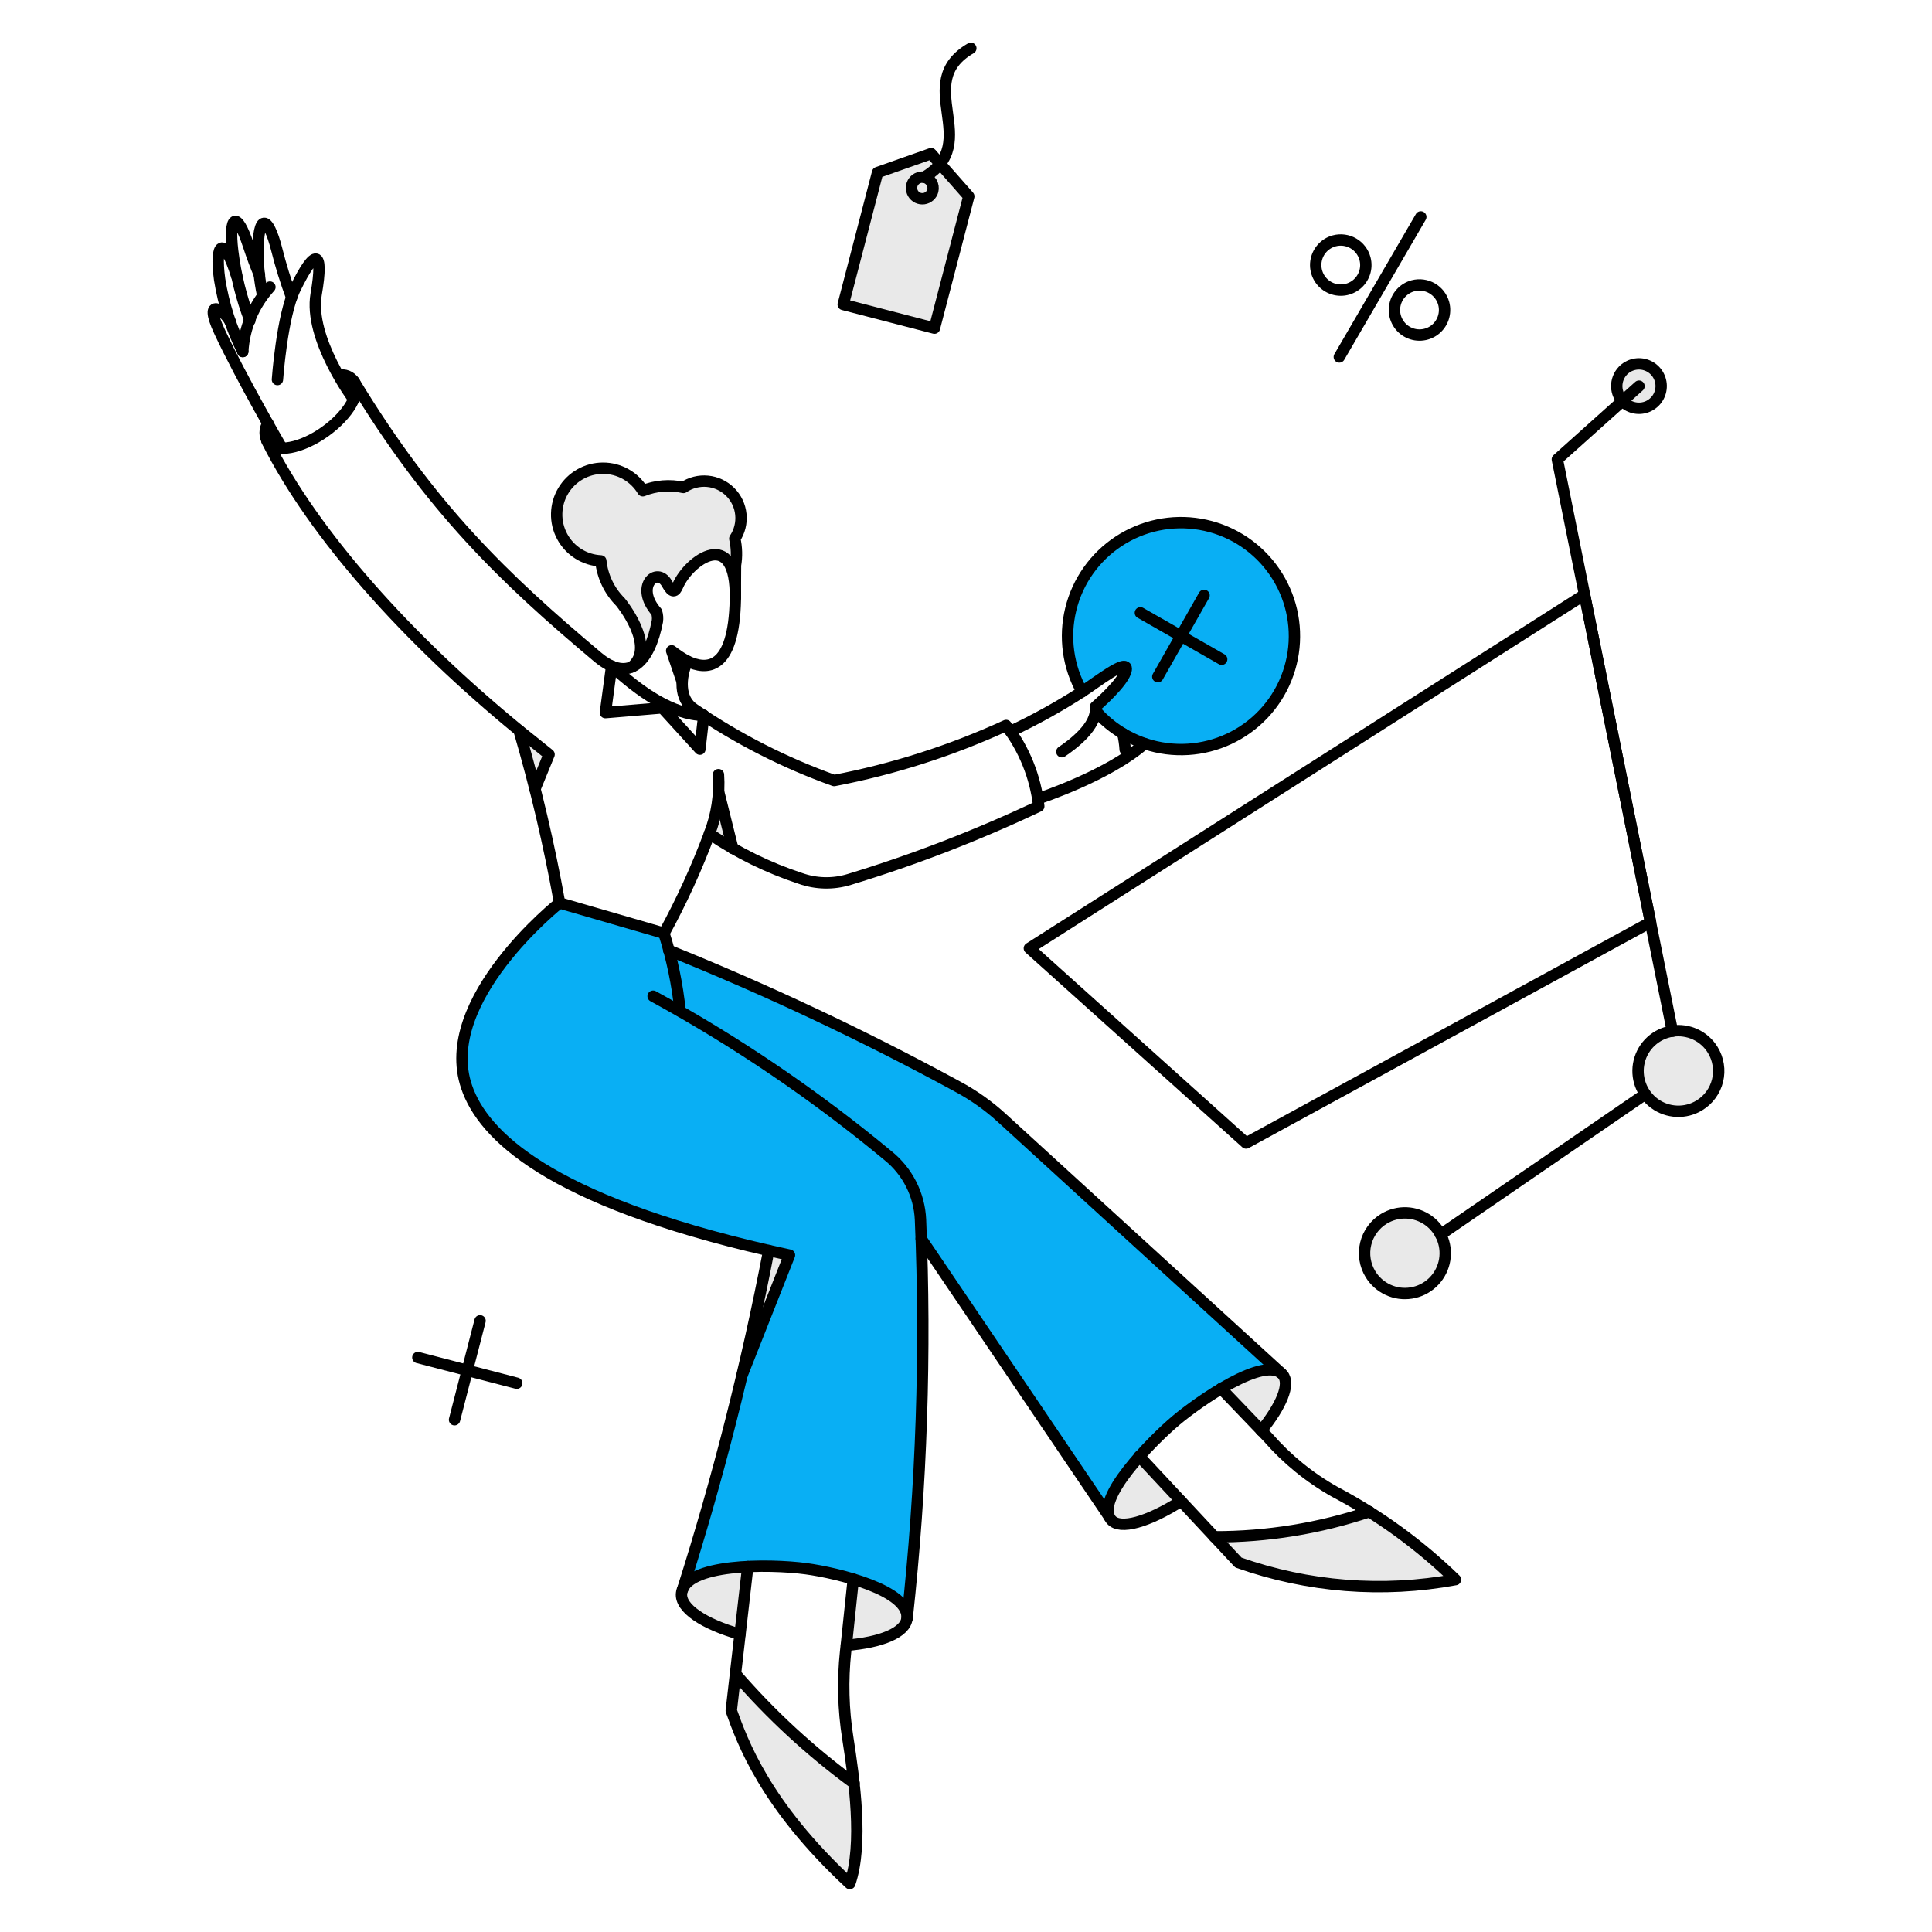 <svg width="96" height="96" viewBox="0 0 96 96" fill="none" xmlns="http://www.w3.org/2000/svg">
<path d="M62.656 27.615C61.691 26.654 60.411 26.076 59.053 25.987C57.694 25.897 56.349 26.303 55.266 27.128C54.183 27.953 53.436 29.143 53.162 30.476C52.888 31.81 53.106 33.197 53.776 34.383C54.46 33.945 56.047 32.678 55.965 33.288C55.873 33.899 54.433 35.13 54.433 35.13C54.441 35.191 54.444 35.252 54.442 35.313C54.939 35.883 55.547 36.346 56.227 36.676C56.908 37.006 57.648 37.195 58.403 37.233C59.158 37.271 59.914 37.156 60.624 36.895C61.334 36.635 61.984 36.234 62.535 35.717C63.087 35.2 63.529 34.577 63.835 33.886C64.141 33.194 64.305 32.448 64.316 31.692C64.327 30.936 64.186 30.185 63.901 29.484C63.616 28.784 63.193 28.148 62.656 27.615Z" fill="#09AFF4"/>
<path d="M49.807 55.601C49.122 54.974 48.363 54.435 47.545 53.996C42.913 51.468 38.137 49.215 33.241 47.246C33.103 46.735 32.993 46.391 32.993 46.391L27.805 44.886C27.805 44.886 21.704 49.71 23.19 54.032C24.011 56.432 27.258 59.641 38.21 62.157C37.09 67.853 35.656 73.483 33.916 79.021C34.34 78.101 36.769 77.556 39.642 77.879C42.733 78.225 45.14 79.347 45.031 80.396L45.067 80.441C45.751 74.186 45.985 67.89 45.767 61.602L55.148 75.469C54.62 74.722 56.03 72.576 58.345 70.621C60.697 68.632 63.087 67.602 63.688 68.304L63.725 68.322L49.807 55.601Z" fill="#09AFF4"/>
<path d="M85.107 52.172C84.901 51.833 84.598 51.564 84.239 51.397C83.879 51.231 83.478 51.175 83.087 51.236C82.696 51.298 82.331 51.474 82.04 51.742C81.748 52.011 81.543 52.36 81.45 52.745C81.356 53.13 81.38 53.534 81.516 53.906C81.653 54.278 81.897 54.601 82.217 54.835C82.537 55.068 82.919 55.201 83.315 55.217C83.711 55.234 84.103 55.132 84.441 54.925C84.666 54.789 84.862 54.609 85.017 54.396C85.172 54.184 85.284 53.942 85.346 53.687C85.408 53.431 85.419 53.165 85.377 52.906C85.337 52.645 85.244 52.396 85.107 52.172Z" fill="#E9E9E9"/>
<path d="M68.1 63.315C68.307 63.653 68.609 63.923 68.969 64.089C69.328 64.256 69.729 64.312 70.121 64.25C70.512 64.189 70.877 64.013 71.168 63.745C71.46 63.476 71.665 63.127 71.758 62.742C71.851 62.357 71.828 61.953 71.691 61.581C71.555 61.209 71.311 60.885 70.99 60.652C70.67 60.419 70.288 60.285 69.892 60.269C69.496 60.253 69.105 60.355 68.766 60.561C68.541 60.698 68.346 60.878 68.191 61.091C68.035 61.303 67.924 61.544 67.862 61.8C67.8 62.056 67.789 62.321 67.83 62.581C67.871 62.841 67.963 63.09 68.1 63.315Z" fill="#E9E9E9"/>
<path d="M80.676 19.981C80.834 20.132 81.033 20.233 81.248 20.271C81.463 20.309 81.684 20.283 81.885 20.195C82.084 20.107 82.254 19.961 82.371 19.777C82.489 19.593 82.549 19.378 82.544 19.159C82.539 18.941 82.469 18.729 82.344 18.55C82.218 18.371 82.043 18.234 81.839 18.155C81.635 18.076 81.412 18.059 81.199 18.107C80.986 18.154 80.792 18.264 80.641 18.422C80.44 18.634 80.331 18.917 80.337 19.209C80.344 19.501 80.466 19.779 80.676 19.981Z" fill="#E9E9E9"/>
<path d="M13.304 21.039C13.213 21.181 13.165 21.345 13.165 21.513C13.165 21.681 13.213 21.846 13.304 21.988C13.39 22.089 13.5 22.169 13.624 22.22C13.748 22.27 13.882 22.291 14.015 22.279L13.304 21.039Z" fill="#E9E9E9"/>
<path d="M17.581 18.942C17.502 18.823 17.39 18.731 17.257 18.679C17.125 18.627 16.98 18.617 16.842 18.65C17.088 19.042 17.325 19.444 17.581 19.835C17.655 19.698 17.695 19.545 17.695 19.389C17.695 19.232 17.655 19.079 17.581 18.942Z" fill="#E9E9E9"/>
<path d="M63.741 68.311C63.34 67.837 62.136 68.138 60.677 68.986L62.674 71.074C63.677 69.844 64.124 68.777 63.741 68.311Z" fill="#E9E9E9"/>
<path d="M56.611 72.361C55.389 73.757 54.796 75.006 55.225 75.517C55.662 76.036 57.058 75.626 58.69 74.587L56.611 72.361Z" fill="#E9E9E9"/>
<path d="M36.284 24.441C35.981 24.141 35.584 23.955 35.16 23.915C34.736 23.875 34.312 23.984 33.959 24.222C33.285 24.071 32.582 24.128 31.942 24.386C31.738 24.044 31.449 23.761 31.102 23.565C30.756 23.368 30.364 23.265 29.966 23.265C29.568 23.265 29.177 23.367 28.83 23.564C28.483 23.76 28.194 24.043 27.989 24.384C27.784 24.726 27.672 25.115 27.662 25.513C27.652 25.911 27.746 26.305 27.934 26.656C28.122 27.007 28.398 27.303 28.734 27.516C29.071 27.729 29.457 27.851 29.855 27.87C29.936 28.642 30.28 29.363 30.83 29.912C30.83 29.912 32.563 32.01 31.477 33.067C31.841 32.783 32.138 32.421 32.344 32.008C32.551 31.595 32.663 31.14 32.672 30.678C32.68 30.588 32.665 30.497 32.627 30.414C31.514 29.147 32.645 28.116 33.137 29C33.374 29.429 33.529 29.429 33.639 29.201C34.058 28.071 35.974 26.529 36.438 28.545V28.536C36.512 28.92 36.546 29.311 36.538 29.703C36.538 29.475 36.548 28.764 36.548 28.089C36.622 27.65 36.61 27.201 36.511 26.767C36.751 26.413 36.859 25.987 36.817 25.563C36.776 25.138 36.587 24.741 36.284 24.441Z" fill="#E9E9E9"/>
<path d="M45.065 80.423C45.148 79.712 44.062 78.973 42.402 78.455L42.056 81.756C43.779 81.618 44.984 81.125 45.065 80.423Z" fill="#E9E9E9"/>
<path d="M33.867 79.173C33.785 79.912 34.971 80.696 36.767 81.207L37.151 77.814C35.29 77.933 33.959 78.434 33.867 79.173Z" fill="#E9E9E9"/>
<path d="M68.047 75.115C65.563 75.947 62.96 76.368 60.341 76.363L61.526 77.64C64.986 78.864 68.706 79.156 72.314 78.488C71.003 77.229 69.574 76.1 68.047 75.115Z" fill="#E9E9E9"/>
<path d="M42.439 88.611C40.282 87.02 38.307 85.198 36.548 83.176L36.336 85.007C36.883 86.53 38.005 89.685 42.227 93.599C42.694 92.267 42.63 90.389 42.439 88.611Z" fill="#E9E9E9"/>
<path d="M35.709 39.341C35.606 40.047 35.453 40.745 35.251 41.429C35.619 41.702 36.006 41.946 36.411 42.159C36.192 41.219 35.946 40.107 35.709 39.341Z" fill="#E9E9E9"/>
<path d="M33.402 32.355C33.576 32.812 33.738 33.285 33.895 33.833C33.876 33.496 33.959 33.162 34.132 32.873C33.855 32.754 33.606 32.577 33.402 32.355Z" fill="#E9E9E9"/>
<path d="M38.227 62.166L37.114 67.592L39.248 62.395L38.227 62.166Z" fill="#E9E9E9"/>
<path d="M25.789 36.287L26.572 39.139L27.292 37.479C27.292 37.479 25.873 36.352 25.789 36.287Z" fill="#E9E9E9"/>
<path d="M46.433 16.306L41.9 15.13L43.606 8.573L46.268 7.634L48.138 9.758L46.433 16.306Z" fill="#E9E9E9"/>
<path d="M67.826 12.851C67.89 13.089 67.881 13.34 67.801 13.573C67.721 13.806 67.574 14.011 67.378 14.16C67.182 14.309 66.947 14.398 66.701 14.413C66.455 14.428 66.21 14.371 65.997 14.247C65.784 14.123 65.612 13.939 65.504 13.718C65.396 13.497 65.355 13.248 65.388 13.004C65.421 12.76 65.525 12.531 65.688 12.346C65.851 12.161 66.065 12.029 66.303 11.966C66.623 11.882 66.962 11.928 67.248 12.094C67.533 12.259 67.741 12.532 67.826 12.851Z" stroke="black" stroke-width="0.565" stroke-linecap="round" stroke-linejoin="round"/>
<path d="M71.739 15.083C71.802 15.322 71.793 15.573 71.713 15.806C71.633 16.039 71.487 16.244 71.291 16.393C71.095 16.543 70.859 16.631 70.613 16.646C70.367 16.662 70.122 16.604 69.909 16.48C69.696 16.357 69.525 16.173 69.416 15.951C69.308 15.73 69.267 15.482 69.3 15.238C69.333 14.993 69.437 14.764 69.6 14.58C69.763 14.395 69.977 14.262 70.215 14.199C70.535 14.115 70.874 14.161 71.16 14.327C71.445 14.493 71.653 14.765 71.739 15.083Z" stroke="black" stroke-width="0.565" stroke-linecap="round" stroke-linejoin="round"/>
<path d="M66.55 17.737L70.599 10.779" stroke="black" stroke-width="0.565" stroke-linecap="round" stroke-linejoin="round"/>
<path d="M85.107 52.172C84.901 51.833 84.598 51.564 84.239 51.397C83.879 51.231 83.478 51.175 83.087 51.236C82.696 51.298 82.331 51.474 82.04 51.742C81.748 52.011 81.543 52.36 81.45 52.745C81.356 53.13 81.38 53.534 81.516 53.906C81.653 54.278 81.897 54.601 82.217 54.835C82.537 55.068 82.919 55.201 83.315 55.217C83.711 55.234 84.103 55.132 84.441 54.925C84.666 54.789 84.862 54.609 85.017 54.396C85.172 54.184 85.284 53.942 85.346 53.687C85.408 53.431 85.419 53.165 85.377 52.906C85.337 52.645 85.244 52.396 85.107 52.172Z" stroke="black" stroke-width="0.565" stroke-linecap="round" stroke-linejoin="round"/>
<path d="M68.099 63.315C68.306 63.653 68.608 63.923 68.968 64.089C69.327 64.256 69.728 64.312 70.12 64.25C70.511 64.189 70.876 64.013 71.167 63.745C71.459 63.476 71.664 63.127 71.757 62.742C71.85 62.357 71.827 61.953 71.69 61.581C71.553 61.209 71.31 60.885 70.99 60.652C70.669 60.419 70.287 60.285 69.891 60.269C69.495 60.253 69.104 60.355 68.765 60.561C68.541 60.698 68.345 60.878 68.19 61.091C68.034 61.303 67.923 61.544 67.861 61.8C67.799 62.056 67.788 62.321 67.829 62.581C67.87 62.841 67.962 63.09 68.099 63.315Z" stroke="black" stroke-width="0.565" stroke-linecap="round" stroke-linejoin="round"/>
<path d="M81.724 54.387L71.583 61.345" stroke="black" stroke-width="0.565" stroke-linecap="round" stroke-linejoin="round"/>
<path d="M83.101 51.241L77.383 22.826L81.441 19.188" stroke="black" stroke-width="0.565" stroke-linecap="round" stroke-linejoin="round"/>
<path d="M82.016 45.825L61.917 56.795L51.148 47.12L78.733 29.547L82.016 45.825Z" stroke="black" stroke-width="0.565" stroke-linecap="round" stroke-linejoin="round"/>
<path d="M80.674 19.981C80.832 20.132 81.031 20.233 81.246 20.271C81.461 20.309 81.683 20.283 81.883 20.195C82.082 20.107 82.252 19.961 82.37 19.777C82.487 19.593 82.547 19.378 82.542 19.159C82.537 18.941 82.467 18.729 82.342 18.55C82.216 18.371 82.041 18.234 81.837 18.155C81.633 18.076 81.41 18.059 81.197 18.107C80.984 18.154 80.79 18.264 80.639 18.422C80.438 18.634 80.329 18.917 80.335 19.209C80.342 19.501 80.464 19.779 80.674 19.981Z" stroke="black" stroke-width="0.565" stroke-linecap="round" stroke-linejoin="round"/>
<path d="M51.558 39.695C51.75 39.632 55.062 38.532 56.876 36.951" stroke="black" stroke-width="0.565" stroke-linecap="round" stroke-linejoin="round"/>
<path d="M55.908 37.244C55.892 36.976 55.852 36.71 55.791 36.449" stroke="black" stroke-width="0.565" stroke-linecap="round" stroke-linejoin="round"/>
<path d="M54.44 35.31C54.522 35.41 54.61 35.502 54.704 35.602C55.716 36.609 57.072 37.196 58.5 37.242C59.928 37.288 61.319 36.791 62.394 35.851C63.469 34.91 64.147 33.597 64.291 32.176C64.436 30.756 64.035 29.333 63.171 28.196C62.307 27.059 61.044 26.292 59.636 26.051C58.228 25.809 56.781 26.111 55.588 26.895C54.394 27.679 53.542 28.887 53.205 30.275C52.867 31.663 53.069 33.127 53.769 34.371" stroke="black" stroke-width="0.565" stroke-linecap="round" stroke-linejoin="round"/>
<path d="M26.581 39.204L27.283 37.489L25.788 36.288" stroke="black" stroke-width="0.565" stroke-linecap="round" stroke-linejoin="round"/>
<path d="M33.895 33.874L33.374 32.338C33.617 32.531 33.877 32.703 34.151 32.852" stroke="black" stroke-width="0.565" stroke-linecap="round" stroke-linejoin="round"/>
<path d="M34.97 35.547C33.41 35.52 31.787 34.38 30.401 33.103" stroke="black" stroke-width="0.565" stroke-linecap="round" stroke-linejoin="round"/>
<path d="M30.392 33.103L30.082 35.41L32.909 35.173L34.778 37.225L34.97 35.547" stroke="black" stroke-width="0.565" stroke-linecap="round" stroke-linejoin="round"/>
<path d="M16.841 18.65C16.98 18.618 17.124 18.629 17.256 18.681C17.388 18.733 17.501 18.824 17.58 18.942C17.974 19.488 17.325 20.61 16.149 21.449C14.973 22.288 13.696 22.525 13.312 21.977C13.222 21.836 13.174 21.671 13.174 21.503C13.174 21.335 13.222 21.17 13.312 21.029" stroke="black" stroke-width="0.565" stroke-linecap="round" stroke-linejoin="round"/>
<path d="M52.761 37.353C53.244 37.025 54.548 36.094 54.43 35.119C54.43 35.119 55.87 33.888 55.961 33.277C56.053 32.666 54.43 33.951 53.753 34.381C52.618 35.111 51.436 35.766 50.215 36.342" stroke="black" stroke-width="0.565" stroke-linecap="round" stroke-linejoin="round"/>
<path d="M35.709 39.341L36.411 42.159" stroke="black" stroke-width="0.565" stroke-linecap="round" stroke-linejoin="round"/>
<path d="M36.538 29.702C36.538 29.474 36.547 28.763 36.547 28.088C36.622 27.649 36.609 27.2 36.511 26.766C36.748 26.412 36.855 25.987 36.813 25.563C36.772 25.139 36.584 24.743 36.282 24.442C35.98 24.142 35.584 23.955 35.159 23.915C34.735 23.875 34.31 23.983 33.958 24.222C33.285 24.07 32.581 24.128 31.942 24.386C31.737 24.044 31.448 23.761 31.101 23.565C30.755 23.368 30.364 23.265 29.965 23.265C29.567 23.265 29.176 23.367 28.829 23.564C28.482 23.76 28.193 24.043 27.988 24.384C27.783 24.726 27.671 25.115 27.661 25.513C27.651 25.911 27.745 26.305 27.933 26.656C28.121 27.007 28.396 27.303 28.733 27.516C29.07 27.729 29.456 27.851 29.854 27.87C29.935 28.642 30.279 29.363 30.829 29.912C30.829 29.912 32.639 32.104 31.4 33.137" stroke="black" stroke-width="0.565" stroke-linecap="round" stroke-linejoin="round"/>
<path d="M58.689 74.587C57.057 75.626 55.654 76.035 55.214 75.517C54.35 74.497 57.251 71.581 58.424 70.59C59.528 69.658 62.884 67.296 63.741 68.312C64.125 68.768 63.677 69.854 62.674 71.085" stroke="black" stroke-width="0.565" stroke-linecap="round" stroke-linejoin="round"/>
<path d="M68.045 75.115C65.561 75.947 62.958 76.368 60.339 76.363" stroke="black" stroke-width="0.565" stroke-linecap="round" stroke-linejoin="round"/>
<path d="M60.676 68.996L63.002 71.422C63.949 72.508 65.074 73.424 66.33 74.13C68.524 75.291 70.541 76.759 72.322 78.489C68.713 79.158 64.993 78.865 61.534 77.641L56.609 72.361" stroke="black" stroke-width="0.565" stroke-linecap="round" stroke-linejoin="round"/>
<path d="M42.056 81.753C43.779 81.617 44.988 81.124 45.065 80.422C45.218 79.023 41.62 78.159 40.058 77.949C38.179 77.698 34.032 77.684 33.866 79.172C33.784 79.911 34.97 80.695 36.766 81.206" stroke="black" stroke-width="0.565" stroke-linecap="round" stroke-linejoin="round"/>
<path d="M36.548 83.176C38.3 85.204 40.276 87.027 42.439 88.611" stroke="black" stroke-width="0.565" stroke-linecap="round" stroke-linejoin="round"/>
<path d="M37.157 77.841L36.336 85C36.883 86.523 38.005 89.678 42.227 93.592C42.903 91.63 42.447 88.415 42.127 86.361C41.902 84.943 41.865 83.502 42.017 82.074C42.059 81.694 41.994 82.328 42.399 78.466" stroke="black" stroke-width="0.565" stroke-linecap="round" stroke-linejoin="round"/>
<path d="M36.895 68.275L39.229 62.366L38.199 62.137" stroke="black" stroke-width="0.565" stroke-linecap="round" stroke-linejoin="round"/>
<path d="M33.919 78.979C35.676 73.455 37.105 67.831 38.198 62.138C27.245 59.624 24.002 56.403 23.188 54.014C21.7 49.694 27.802 44.867 27.802 44.867" stroke="black" stroke-width="0.565" stroke-linecap="round" stroke-linejoin="round"/>
<path d="M32.453 49.5C36.59 51.76 40.498 54.414 44.126 57.425C44.605 57.81 44.997 58.294 45.275 58.842C45.553 59.391 45.712 59.993 45.739 60.607C46.017 67.22 45.795 73.844 45.074 80.423" stroke="black" stroke-width="0.565" stroke-linecap="round" stroke-linejoin="round"/>
<path d="M32.991 46.371C33.392 47.629 33.661 48.924 33.794 50.237" stroke="black" stroke-width="0.565" stroke-linecap="round" stroke-linejoin="round"/>
<path d="M55.117 75.363L45.775 61.556" stroke="black" stroke-width="0.565" stroke-linecap="round" stroke-linejoin="round"/>
<path d="M33.228 47.22C38.129 49.196 42.912 51.452 47.555 53.977C48.373 54.413 49.134 54.953 49.816 55.582L63.64 68.214" stroke="black" stroke-width="0.565" stroke-linecap="round" stroke-linejoin="round"/>
<path d="M17.57 19.835C17.57 19.835 15.327 16.826 15.71 14.619C16.103 12.358 15.65 12.315 14.662 14.355C14.007 15.706 13.786 18.86 13.786 18.86" stroke="black" stroke-width="0.565" stroke-linecap="round" stroke-linejoin="round"/>
<path d="M14.016 22.279C14.016 22.279 12.007 18.834 10.906 16.471C10.083 14.703 11.144 15.404 11.445 15.997" stroke="black" stroke-width="0.565" stroke-linecap="round" stroke-linejoin="round"/>
<path d="M13.038 14.609C12.901 13.949 12.828 13.277 12.819 12.603C12.819 10.579 13.314 10.678 13.75 12.393C13.953 13.2 14.199 13.994 14.488 14.773" stroke="black" stroke-width="0.565" stroke-linecap="round" stroke-linejoin="round"/>
<path d="M13.413 14.264C12.609 15.147 12.133 16.279 12.063 17.471" stroke="black" stroke-width="0.565" stroke-linecap="round" stroke-linejoin="round"/>
<path d="M12.893 13.662C12.71 13.242 12.528 12.75 12.354 12.222C11.744 10.361 11.361 10.772 11.562 12.468C11.706 13.651 11.994 14.811 12.418 15.924" stroke="black" stroke-width="0.565" stroke-linecap="round" stroke-linejoin="round"/>
<path d="M11.753 13.698C11.124 11.664 10.656 12.03 10.914 13.89C11.111 15.133 11.499 16.339 12.063 17.465" stroke="black" stroke-width="0.565" stroke-linecap="round" stroke-linejoin="round"/>
<path d="M23.854 65.631L22.586 70.546" stroke="black" stroke-width="0.565" stroke-linecap="round" stroke-linejoin="round"/>
<path d="M25.678 68.732L20.763 67.455" stroke="black" stroke-width="0.565" stroke-linecap="round" stroke-linejoin="round"/>
<path d="M46.432 16.306L41.9 15.13L43.606 8.573L46.268 7.634L48.138 9.758L46.432 16.306Z" stroke="black" stroke-width="0.565" stroke-linecap="round" stroke-linejoin="round"/>
<path d="M46.35 9.476C46.324 9.579 46.267 9.671 46.187 9.742C46.108 9.812 46.009 9.858 45.904 9.872C45.798 9.886 45.691 9.869 45.595 9.823C45.5 9.776 45.42 9.703 45.367 9.611C45.313 9.519 45.288 9.413 45.294 9.307C45.3 9.201 45.338 9.099 45.402 9.015C45.466 8.93 45.554 8.866 45.655 8.831C45.755 8.797 45.864 8.792 45.967 8.819C46.103 8.858 46.219 8.948 46.291 9.07C46.362 9.193 46.384 9.338 46.35 9.476Z" stroke="black" stroke-width="0.565" stroke-linecap="round" stroke-linejoin="round"/>
<path d="M45.918 8.807C48.873 7.083 45.268 4.122 48.24 2.399" stroke="black" stroke-width="0.565" stroke-linecap="round" stroke-linejoin="round"/>
<path d="M59.829 29.583L57.531 33.623" stroke="black" stroke-width="0.565" stroke-linecap="round" stroke-linejoin="round"/>
<path d="M60.705 32.758L56.665 30.45" stroke="black" stroke-width="0.565" stroke-linecap="round" stroke-linejoin="round"/>
<path d="M13.262 21.909C15.606 26.58 20.289 31.786 25.79 36.289C26.613 39.11 27.286 41.974 27.806 44.867L32.995 46.372C33.866 44.781 34.621 43.129 35.254 41.428C36.646 42.373 38.163 43.118 39.761 43.644C40.548 43.926 41.406 43.945 42.205 43.698C45.427 42.719 48.572 41.503 51.616 40.06C51.45 38.6 50.889 37.212 49.993 36.048C47.265 37.301 44.397 38.219 41.449 38.784C38.987 37.903 36.648 36.711 34.489 35.236C33.721 34.731 33.8 33.64 34.153 32.85C35.068 33.298 36.473 33.386 36.54 29.765C36.612 26.117 34.232 27.817 33.675 29.113C33.547 29.411 33.416 29.497 33.139 28.999C32.648 28.114 31.507 29.143 32.628 30.412C32.674 30.56 32.687 30.716 32.665 30.868C32.288 32.85 31.288 33.988 29.692 32.644C25.059 28.751 21.402 25.249 17.582 18.939" stroke="black" stroke-width="0.565" stroke-linecap="round" stroke-linejoin="round"/>
<path d="M35.251 41.429C35.615 40.495 35.768 39.492 35.7 38.492" stroke="black" stroke-width="0.565" stroke-linecap="round" stroke-linejoin="round"/>
</svg>
